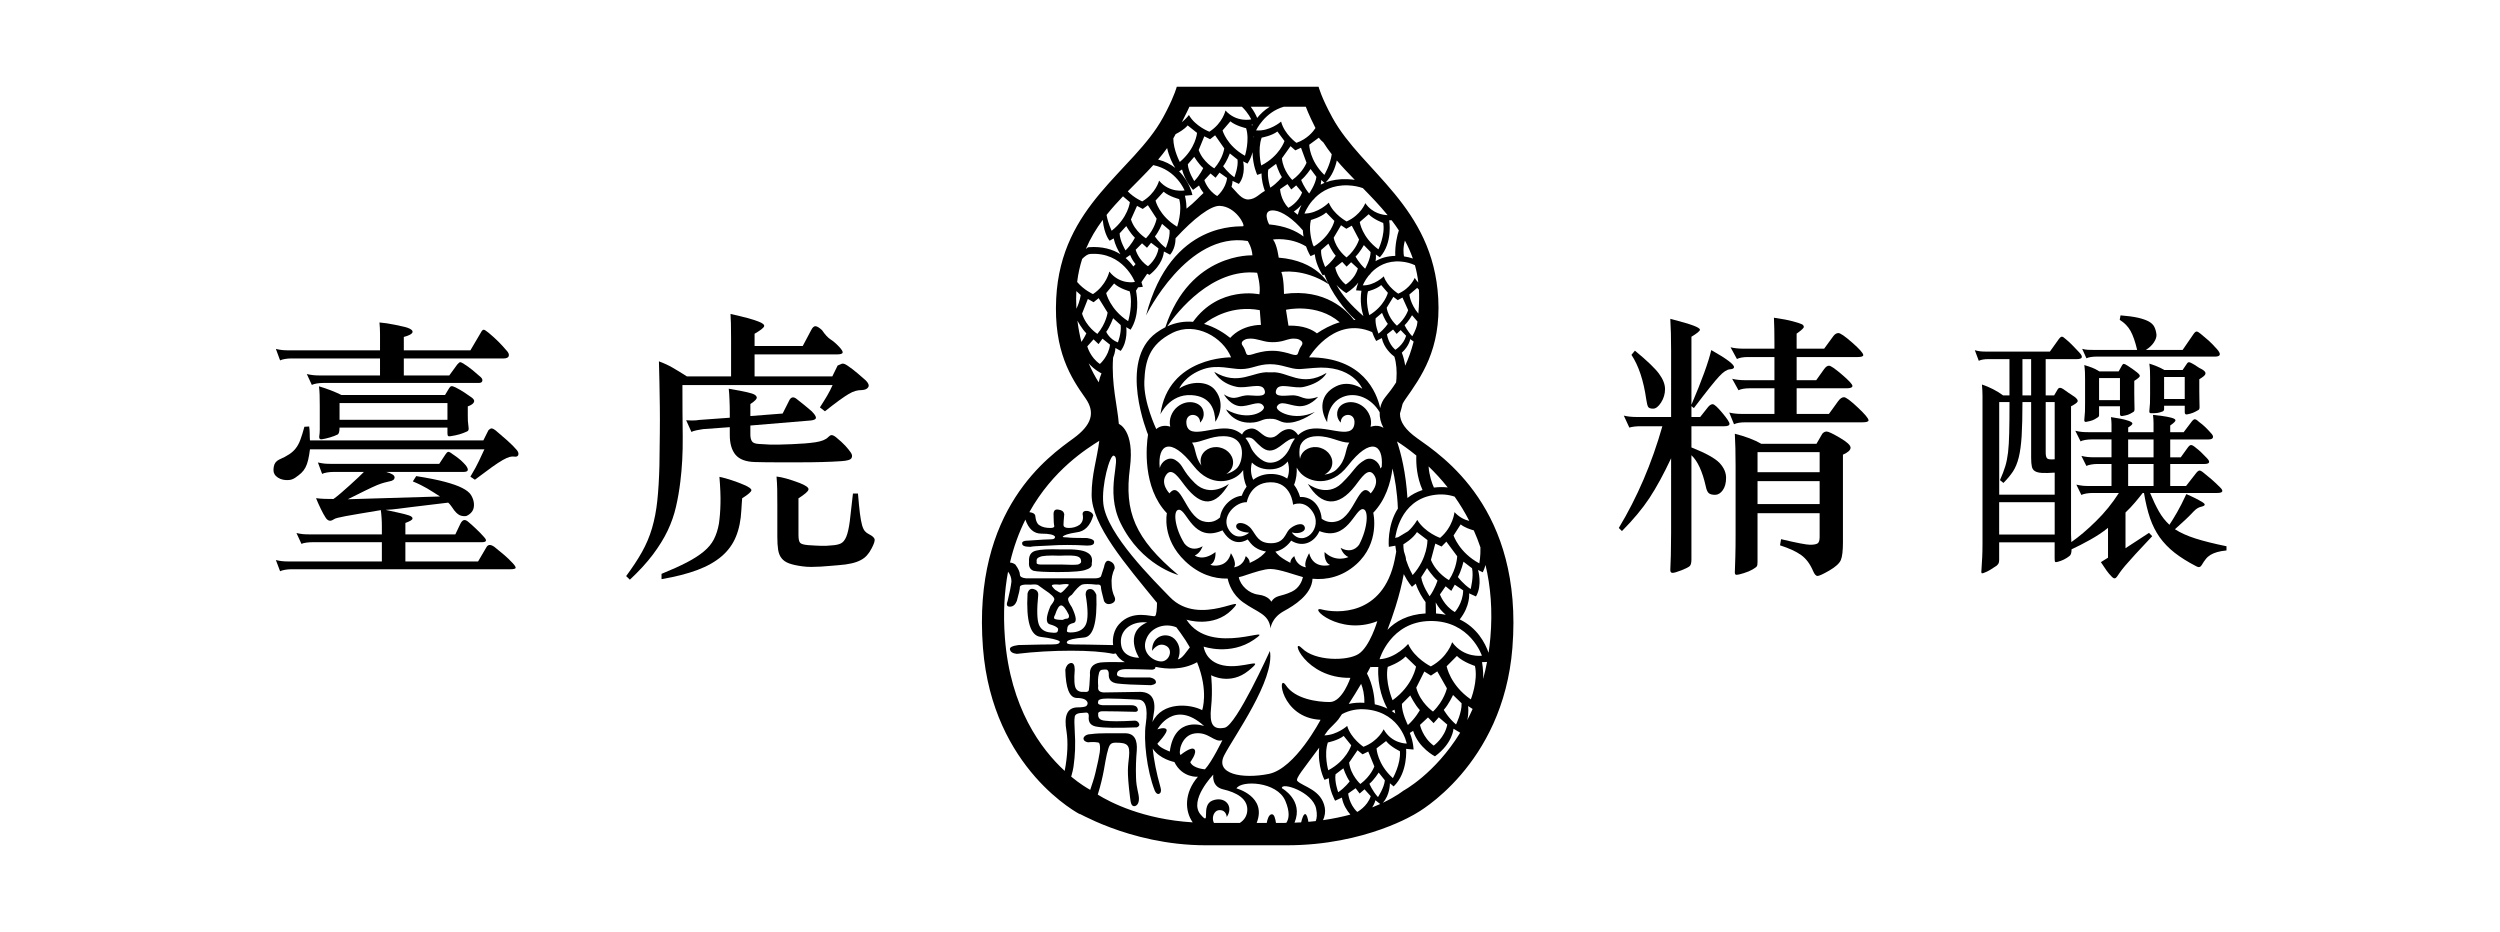 <?xml version="1.0" encoding="utf-8"?>
<!-- Generator: Adobe Illustrator 28.0.0, SVG Export Plug-In . SVG Version: 6.00 Build 0)  -->
<svg version="1.1" id="圖層_1" xmlns="http://www.w3.org/2000/svg" xmlns:xlink="http://www.w3.org/1999/xlink" x="0px" y="0px"
	 viewBox="0 0 3401.57 1268.1" style="enable-background:new 0 0 3401.57 1268.1;" xml:space="preserve">
<g>
	<path d="M685.95,755.03c-3.76-3.18-8.13-6.78-13.12-10.82c-5.33-3.83-9.02-3.56-11.21,0.76l-11.13,18.96h-98.92v-26.19h103.98
		c6.49,0,7.45-2.39,2.87-7.23c-2.87-3.29-6.22-6.74-10.11-10.41c-3.82-3.7-7.38-6.92-10.72-9.69c-2.19-2.02-4.17-2.97-5.94-2.84
		c-1.85,0.14-3.56,1.85-5.26,5.13l-6.83,14.38h-67.98v-15.54c6.29-2.26,9.5-4.21,9.7-5.85c0.27-1.68-1.3-3.12-4.65-4.35
		c-3.82-1.3-8.74-2.53-14.75-3.83c-5.95-1.23-11.76-2.53-17.29-3.76c6.01-0.28,11.76-0.75,17.29-1.54
		c5.53-0.75,11.54-1.51,17.96-2.29c6.49-0.75,13.73-1.64,21.8-2.63c8.06-0.99,17.42-2.16,28.21-3.39c1.43,1.23,2.94,3.01,4.51,5.27
		c1.57,2.29,2.8,4.04,3.76,5.34c3.41,4.32,6.7,6.78,10.11,7.4c3.35,0.62,5.74,0.54,7.17-0.21c3.14-1.51,5.61-3.66,7.38-6.44
		c1.78-2.8,2.46-6.43,1.98-10.99c-0.48-3.8-1.85-7.43-3.96-10.85c-2.19-3.42-6.15-6.57-11.89-9.45c-5.74-2.95-13.59-5.69-23.5-8.36
		c-9.98-2.67-23.03-5.27-39.08-7.8l-4.64,7.22c4.3,1.78,7.92,3.42,10.93,4.93c3,1.54,5.81,3.05,8.47,4.55
		c2.66,1.51,5.33,3.19,8.06,4.93c2.8,1.78,5.95,3.8,9.56,6.09l-125.5,3.77c10.04-5.07,18.24-9.11,24.46-12.12
		c6.22-3.05,11.27-5.38,15.23-7.05c3.96-1.64,7.25-2.74,9.77-3.39c2.46-0.65,4.79-1.2,6.97-1.71c4.78-0.76,7.24-2.57,7.24-5.52
		c0-2.88-3.89-5.34-11.55-7.39h105.42c6.42,0,7.51-2.87,3.21-8.69c-1.91-2.3-4.23-4.66-6.83-7.05c-2.67-2.4-6.63-5.34-11.89-8.9
		c-2.6-2.05-4.51-2.88-5.53-2.67c-1.09,0.28-2.39,1.51-3.83,3.8l-8.26,12.53H450.52c-3.62,0-6.63-0.14-9.16-0.37
		c-2.53-0.28-5.47-0.76-8.81-1.51l5.73,15.55c1.44-0.75,3.62-1.41,6.49-1.92c2.87-0.48,5.74-0.75,8.61-0.75h41.74
		c-1.44,1.51-3.89,3.94-7.38,7.22c-3.48,3.29-7.24,6.74-11.34,10.44c-4.1,3.66-8.13,7.26-12.23,10.82c-4.1,3.52-7.52,6.3-10.46,8.32
		c-3.82,0-7.86-0.03-12.02-0.17c-4.17-0.14-8.06-0.45-11.68-0.96c1.91,4.79,4.1,9.66,6.49,14.59c2.39,4.96,4.65,9.07,6.84,12.36
		c2.87,4.07,6.21,4.83,10.04,2.3c1.43-1.03,3.41-1.85,5.94-2.47c2.53-0.65,6.15-1.4,10.79-2.3c4.72-0.89,10.87-1.95,18.52-3.25
		c7.65-1.24,17.49-2.88,29.51-4.93c0.48,3.29,0.82,6.71,1.03,10.27c0.27,3.56,0.41,7.6,0.41,12.12v10.61h-98.17
		c-3.62,0-6.7-0.1-9.23-0.34c-2.46-0.27-5.46-0.75-8.81-1.51l6.83,14.79c1.44-0.75,3.62-1.33,6.49-1.71
		c2.87-0.41,5.74-0.58,8.61-0.58h94.28v26.19H393.34c-3.62,0-6.63-0.14-9.15-0.38c-2.53-0.24-5.47-0.75-8.82-1.54l5.74,15.2
		c1.43-0.75,3.62-1.4,6.49-1.92c2.87-0.48,5.74-0.76,8.61-0.76h297.8c4.78,0,7.31-0.61,7.58-1.88c0.21-1.27-1.23-3.56-4.37-6.85
		C693.4,761.77,689.64,758.18,685.95,755.03z"/>
	<path d="M689.91,599.05c-5.94-5.17-11.14-9.65-15.65-13.49c-1.98-1.5-3.55-2.39-4.85-2.63c-1.37-0.24-3.01,0.65-4.92,2.63
		l-6.83,13.69h-235.9c-0.27-3.28-0.34-6.37-0.34-9.31c0-2.91-0.27-6.09-0.75-9.65l-6.49,0.38c-1.91,7.08-3.69,12.9-5.4,17.42
		c-1.64,4.59-3.69,8.43-6.08,11.57c-2.39,3.18-5.4,5.96-9.02,8.35c-3.55,2.4-8.26,4.89-14,7.39c-4.1,2.05-6.49,5.27-7.17,9.69
		c-0.75,4.42-0.41,7.77,1.02,10.06c0.95,1.75,2.52,3.36,4.71,4.76c2.12,1.37,4.51,2.33,7.04,2.81c2.46,0.55,5.19,0.65,8.06,0.41
		c2.87-0.28,5.6-1.27,8.27-3.05c3.35-2.29,6.15-4.48,8.47-6.64c2.25-2.16,4.1-4.62,5.53-7.39c1.5-2.77,2.66-6.13,3.62-10.07
		c0.96-3.94,1.78-8.8,2.53-14.62H659.1c-1.43,2.8-2.66,5.48-3.76,8.01c-1.09,2.5-2.25,5.1-3.62,7.74c-1.3,2.66-2.87,5.71-4.65,9.14
		c-1.78,3.39-4.17,7.5-7.04,12.33l6.15,4.14c9.36-7.05,17.01-12.73,23.02-17.05c6.01-4.31,10.93-7.53,14.76-9.69
		c3.82-2.16,6.9-3.52,9.15-4.18c2.25-0.62,4.37-0.79,6.29-0.58c3.14,0.54,5.05-0.17,5.73-2.06c0.75-1.92,0.14-4.11-1.78-6.64
		C700.22,608.74,695.72,604.25,689.91,599.05z"/>
	<path d="M642.77,549.75c1.3-1.16,2.12-2.22,2.32-3.25c0.28-0.99,0.07-1.95-0.54-2.84c-0.62-0.89-1.36-1.71-2.32-2.47
		c-2.39-1.78-5.67-4.04-9.91-6.85c-4.16-2.74-8.34-5.17-12.37-7.19c-2.66-1.27-4.51-1.85-5.6-1.71c-1.09,0.14-2.12,0.96-3.08,2.46
		l-5.73,9.52H464.53c-4.1-2.05-8.81-4.11-14.35-6.3c-5.53-2.12-10.93-3.97-16.19-5.48c0.48,3.52,0.75,7.33,0.89,11.37
		c0.14,4.04,0.2,9.1,0.2,15.2v17.42v15c0,3.42-0.27,6.54-0.76,9.27c-0.2,2.81,0.82,4.07,3.28,3.84c3.55-0.54,7.45-1.4,11.68-2.67
		c4.17-1.27,7.45-2.53,9.91-3.8c1.84-0.75,2.8-3.9,2.8-9.48h146.81v7.6c0,1.99,0.27,3.29,0.89,3.76c0.54,0.55,1.57,0.65,3.01,0.41
		c5.05-0.75,9.22-1.64,12.64-2.67c3.35-0.99,6.69-2.26,10.04-3.8c1.92-0.75,2.67-2.5,2.19-5.31c-0.48-3.56-0.82-6.5-0.95-8.9
		c-0.07-2.4-0.14-5-0.14-7.8v-12.12C639.36,551.94,641.47,550.85,642.77,549.75z M608.81,571.19H462v-22.77h146.81V571.19z"/>
	<path d="M387.6,488.47c2.87-0.55,5.74-0.75,8.61-0.75h120.85v23.14h-81.64c-3.62,0-6.69-0.14-9.15-0.42
		c-2.53-0.24-5.47-0.75-8.81-1.5l6.83,14.79c1.44-0.75,3.55-1.37,6.42-1.92c2.94-0.48,5.81-0.75,8.68-0.75h211.85
		c2.87,0,4.51-0.82,4.99-2.64c0.48-1.74-0.21-3.52-2.12-5.3c-3.35-3.01-7.17-6.27-11.34-9.69c-4.24-3.39-7.99-6.13-11.34-8.15
		c-2.66-1.74-4.44-2.6-5.4-2.46c-0.95,0.14-2.25,1.2-3.96,3.25l-10.79,14.79h-61.83v-23.14h135.54c4.1,0,6.49-1.1,7.24-3.22
		c0.68-2.19-0.27-4.65-2.87-7.43c-3.62-4.28-7.38-8.39-11.34-12.36c-3.96-3.9-8.33-7.88-13.19-11.92c-3.35-2.81-5.6-4.17-6.76-4.17
		c-1.23,0-2.53,1.37-3.96,4.17l-14.07,23.9h-90.59v-18.22c7.45-2.02,11.34-4.17,11.82-6.43c0.54-2.29-1.78-4.32-6.77-6.09
		c-2.19-0.76-4.85-1.44-7.99-2.06c-3.07-0.62-6.35-1.37-9.84-2.12c-3.48-0.75-7.03-1.37-10.59-1.88c-3.62-0.51-6.9-0.86-9.77-1.13
		c0.27,2.53,0.48,5,0.54,7.39c0.14,2.39,0.21,5.07,0.21,7.94v9.87v12.73H393.34c-3.62,0-6.63-0.14-9.15-0.38
		c-2.53-0.24-5.47-0.75-8.82-1.54l5.74,15.58C382.55,489.6,384.73,488.96,387.6,488.47z"/>
	<path d="M1088.93,629.04c10.32,0,20.22-0.1,29.72-0.38c9.43-0.27,18.03-0.62,25.69-1.17c8.13-0.48,12.91-1.84,14.21-4.17
		c1.3-2.26,1.03-4.79-0.89-7.53c-1.91-2.81-4.37-5.82-7.38-9.14c-3-3.25-7.24-7.22-12.77-11.74c-2.67-2.06-4.65-2.98-6.15-2.88
		c-1.44,0.14-2.94,1.1-4.65,2.88c-3.14,3.29-8.88,5.55-17.22,6.85c-8.4,1.23-19.13,2.13-32.04,2.61c-8.4,0.27-14.69,0.48-18.85,0.61
		c-4.24,0.1-7.58,0.1-10.11,0c-2.53-0.14-4.78-0.28-6.83-0.41c-2.05-0.14-5.19-0.31-9.56-0.54c-4.78-0.28-7.79-1.55-9.15-3.84
		c-1.3-2.26-1.98-5.14-1.98-8.69v-12.53l82.05-6.84c4.78-0.48,7.18-1.75,7.18-3.77c0-2.02-2.05-5.07-6.15-9.11
		c-2.11-1.78-5.26-4.38-9.29-7.81c-4.1-3.39-7.85-6.37-11.2-8.9c-4.31-3.29-7.66-2.26-10.05,3.01l-8.61,17.11l-43.93,3.43v-16.36
		c6.28-4.04,9.15-7.12,8.68-9.28c-0.48-2.16-2.8-3.87-6.83-5.1c-4.37-1.3-8.89-2.33-13.73-3.25c-4.78-0.86-10.59-1.95-17.56-3.22
		c0.48,4.07,0.82,9.01,1.02,14.83c0.27,5.82,0.41,11.6,0.41,17.43v7.22l-41.4,3.01c-2.87,0.51-5.94,0.75-9.15,0.75
		c-3.21,0-6.15-0.1-8.81-0.34l7.17,15.95c1.23-0.79,3.62-1.57,7.24-2.33c3.55-0.75,6.42-1.23,8.61-1.51l36.35-2.67v10.65
		c0,11.64,2.59,20.61,7.86,26.94c5.33,6.3,14.21,9.59,26.64,9.86c9.83,0.27,19.95,0.38,30.4,0.38H1088.93z"/>
	<path d="M919.71,689.74c2.53-10.89,4.51-22.26,5.94-34.14c2.39-19,3.48-39.47,3.28-61.49c-0.27-22.01-0.41-45.4-0.41-70.18h204.34
		c-1.23,2.78-2.46,5.31-3.62,7.57c-1.23,2.33-2.46,4.59-3.76,6.85c-1.37,2.26-2.8,4.72-4.37,7.19c-1.51,2.53-3.42,5.48-5.53,8.76
		l6.83,5.31c7.65-6.06,14-10.92,19.06-14.62c5.06-3.66,9.36-6.57,12.91-8.7c3.62-2.15,6.83-3.63,9.57-4.38
		c2.73-0.75,5.67-1.17,8.82-1.17c4.3-0.24,7.17-1.57,8.61-3.97c1.43-2.4,0.27-5.48-3.55-9.31c-2.19-1.98-5.74-5.1-10.66-9.24
		c-4.92-4.21-9.63-7.81-14.21-10.86c-3.35-2.26-5.88-3.08-7.52-2.43c-1.71,0.61-3.62,1.44-5.74,2.43l-7.25,14.82h-105.75v-29.99
		h112.25c4.57,0,7.1-0.75,7.58-2.26c0.48-1.54-1.23-4.32-5.06-8.36c-4.1-4.31-7.92-7.6-11.54-9.86c-3.55-2.29-7.38-6.47-11.48-12.53
		c-3.62-3.29-6.49-5.07-8.61-5.34c-2.19-0.24-4.24,1.51-6.15,5.34l-11.48,21.63h-65.51v-16.7c7.92-4.59,12.23-7.91,12.98-10.07
		c0.75-2.12-1.91-4.38-7.93-6.64c-3.82-1.5-8.81-3.08-14.89-4.72c-6.14-1.64-13.73-3.49-22.89-5.52c0.28,4.04,0.41,8.39,0.55,13.08
		c0.14,4.69,0.21,11.47,0.21,20.3v51.63h-60.05c-7.18-4.58-13.59-8.49-19.27-11.78c-5.6-3.28-11.89-6.19-18.85-8.73
		c0.2,7.6,0.48,16.95,0.68,28.07c0.27,11.13,0.41,22.39,0.55,33.79c0.14,11.37,0.14,23.21,0,35.47
		c-0.14,12.26-0.27,27.11-0.55,44.57c-0.48,18.21-1.43,34.1-2.87,47.62c-1.43,13.52-3.83,25.99-7.17,37.39
		c-3.35,11.4-7.93,22.19-13.66,32.42c-5.74,10.27-12.98,21.19-21.59,32.83l5.06,4.93c12.7-11.88,23.16-23.31,31.43-34.34
		c8.26-11.02,14.96-21.81,20.02-32.46C913.42,711.38,917.25,700.63,919.71,689.74z"/>
	<path d="M1182.46,726.92c-2.12-0.99-4.03-2.39-5.6-4.17c-1.57-1.75-2.87-4.52-3.96-8.36c-1.03-3.76-1.99-9.03-2.87-15.74
		c-0.82-6.68-1.71-15.71-2.66-27.11h-6.83c-1.71,15.95-3.14,28.55-4.3,37.76c-1.23,9.25-2.8,16.19-4.72,20.88
		c-1.91,4.66-4.44,7.77-7.51,9.28c-3.14,1.5-7.59,2.39-13.33,2.67c-4.3,0.48-8.67,0.69-13.11,0.55c-4.44-0.14-10.52-0.42-18.17-0.96
		c-5.54-0.48-9.09-1.51-10.59-3.01c-1.57-1.51-2.39-5.21-2.39-11.03V678c8.88-5.58,13.46-9.62,13.66-12.15
		c0.28-2.53-3.82-5.41-12.23-8.73c-13.39-5.03-23.84-7.98-31.29-8.73c0.48,5.58,0.82,11.5,0.95,17.84
		c0.07,6.33,0.14,13.66,0.14,22.01V730c0,7.33,0.34,13.32,1.09,18.01c0.75,4.65,2.25,8.52,4.71,11.57
		c2.39,3.01,5.74,5.34,10.18,6.98c4.51,1.65,10.52,3.01,18.17,4.01c3.62,0.51,7.58,0.79,11.89,0.79c4.3,0,8.67-0.14,12.98-0.41
		c4.31-0.28,8.47-0.55,12.57-0.96c4.1-0.34,7.79-0.69,11.14-0.93c7.18-0.52,13.25-1.34,18.17-2.5c4.92-1.09,9.02-2.6,12.37-4.34
		c3.42-1.75,6.29-3.97,8.68-6.61c2.39-2.67,4.58-5.89,6.49-9.72c3.08-5.82,4.37-9.86,3.96-12.12
		C1189.49,731.51,1187.03,729.22,1182.46,726.92z"/>
	<path d="M1011.59,659.41c-4.03-1.78-9.29-3.76-15.64-5.89c-6.36-2.12-12.02-3.73-17.08-4.73c1.23,14.65,1.71,26.91,1.43,36.77
		c-0.2,9.86-0.95,18.86-2.11,26.98c-1.43,8.08-3.76,15.13-6.83,21.22c-3.14,6.09-7.72,11.64-13.87,16.7
		c-6.08,5.07-13.8,10-23.02,14.79c-9.22,4.79-20.7,10-34.37,15.54v7.22c19.2-3.28,35.53-7.46,48.92-12.53
		c13.46-5.04,24.46-11.34,33.13-18.79c8.61-7.47,15.03-16.3,19.2-26.54c4.24-10.24,6.69-22.36,7.38-36.25
		c0.27-3.29,0.41-6.13,0.54-8.52c0.14-2.43,0.27-4.9,0.55-7.4c8.4-5.31,12.57-9,12.57-10.99
		C1022.39,664.95,1018.84,662.42,1011.59,659.41z"/>
	<path d="M2330.41,549.96c-2.05,0-4.17,1.23-6.29,3.76l-10.8,13.66h-11.89V552.6l3.28,2.67c17.49-23.05,29.04-37.52,34.7-43.45
		c5.6-5.96,10.32-9.04,14.21-9.31c3.82-0.27,5.74-1.23,5.74-3.01c0-3.83-10.32-11.5-30.95-23.18
		c-3.83,16.46-12.84,41.25-26.99,74.39v-92.57c7.66-4.59,11.55-7.74,11.55-9.52c0-1.51-3-3.43-9.02-5.68
		c-6.01-2.26-16.4-5.31-31.29-9.11c0.75,12.12,1.09,26.57,1.09,43.27v90.28h-46.39c-6.97,0-12.98-0.62-17.96-1.88l7.51,16.29
		c4.1-1.23,9.22-1.84,15.44-1.84h29.51c-14.35,50.56-34.16,96.71-59.3,138.45l4.3,4.18c15.58-15.68,28.08-30.75,37.57-45.16
		c9.43-14.41,19.2-32.35,29.31-53.85v101.68c0,11.13-0.14,21.09-0.34,29.99l-0.75,20.47c0,2.53,1.02,3.76,3.07,3.76
		c2.05,0,6.08-1.16,12.23-3.56c6.08-2.43,9.91-4.38,11.34-5.89c1.43-1.54,2.11-4.59,2.11-9.1V619.39
		c8.41,7.8,14.9,21.87,19.47,42.11c0.95,4.79,2.32,7.94,4.1,9.48c1.84,1.51,4.65,2.3,8.61,2.3c3.96,0,7.45-2.12,10.46-6.3
		c3-4.18,4.51-9.79,4.51-16.85c0-7.12-2.94-13.8-8.81-20.13c-5.88-6.3-18.65-13.42-38.33-21.23v-28.82h44.62
		c4.78,0,7.18-1.1,7.18-3.29c0-2.12-3.28-7.12-9.84-14.96C2336.76,553.86,2332.46,549.96,2330.41,549.96z"/>
	<path d="M2503.39,595.67c-9.7-5.72-15.72-8.52-17.97-8.52c-2.26,0-4.24,1.02-5.94,3.01l-7.93,13.69h-75.15
		c-9.09-5.34-21.11-9.89-35.94-13.69c0.69,12.16,1.03,26.57,1.03,43.28v94.08c0,11.16-0.07,21.16-0.34,29.99l-0.69,21.23
		c0,2.29,0.75,3.42,2.32,3.42c1.57,0,4.79-0.75,9.7-2.26c4.92-1.51,8.95-3.21,12.23-5.13c3.21-1.92,5.13-3.36,5.74-4.35
		c0.61-1.03,0.89-3.04,0.89-6.09V698.3h84.51v32.26c0,4.55-0.89,7.46-2.67,8.73c-1.78,1.23-5.19,1.92-10.25,1.92
		c-5.05,0-18.24-2.54-39.55-7.6l-1.44,8.35c12.44,4.04,22.07,8.46,28.77,13.28c6.69,4.79,12.09,11.98,16.19,21.6
		c1.91,4.56,3.96,6.81,6.08,6.81c2.19,0,7.52-2.46,16.06-7.36c8.47-4.97,13.66-9.69,15.65-14.24c1.91-4.56,2.87-12.64,2.87-24.27
		V618.64c6.9-3.08,10.38-6.23,10.38-9.52C2517.94,605.83,2513.09,601.35,2503.39,595.67z M2475.86,685.81h-84.51v-31.16h84.51
		V685.81z M2475.86,642.53h-84.51v-27.32h84.51V642.53z"/>
	<path d="M2527.64,554.31c-9.77-9.21-16.06-13.87-18.65-13.87c-2.66,0-5.26,1.78-7.92,5.34l-12.57,17.42h-43.93v-34.89h68.04
		c5.26,0,7.86-1.09,7.86-3.22c0-2.15-4.72-7.29-14.21-15.4c-9.43-8.08-15.3-12.12-17.63-12.12c-2.25,0-4.44,1.51-6.63,4.55
		l-10.8,15.17h-26.64v-31.5h83.07c5.06,0,7.58-0.89,7.58-2.64c0-2.53-4.99-8.18-14.9-16.87c-9.97-8.77-16.26-13.11-18.92-13.11
		c-2.6,0-5.06,1.54-7.18,4.55l-12.23,16.71h-37.44v-20.48c6.49-4.59,9.77-7.6,9.77-9.11c0-1.54-0.89-2.74-2.53-3.63
		c-1.71-0.89-5.74-2.19-12.23-3.97c-6.49-1.78-15.09-3.42-25.89-4.93c0.48,9.86,0.68,21.12,0.68,33.76v8.36h-41.68
		c-6.96,0-12.98-0.62-18.03-1.92l8.68,15.95c3.55-1.78,8.61-2.67,15.09-2.67h35.94v31.5h-39.55c-6.97,0-12.92-0.62-17.97-1.92
		l8.61,15.58c3.62-1.74,8.68-2.63,15.1-2.63h33.82v34.89h-43.52c-6.97,0-12.91-0.62-17.97-1.88l6.49,15.92
		c3.55-1.75,8.61-2.63,15.09-2.63h159.32c5.74,0,8.61-0.89,8.61-2.67C2542.4,569.41,2537.48,563.52,2527.64,554.31z"/>
	<path d="M2224.51,477.11l-4.71,5.69c9.84,14.92,16.54,35.12,20.15,60.7c0.76,5.07,1.57,8.39,2.53,10.06
		c0.96,1.65,3.21,2.47,6.83,2.47c3.56,0,7.18-2.77,10.79-8.35c3.55-5.58,5.4-11.64,5.4-18.22c0-6.57-2.73-13.59-8.26-21.05
		C2251.71,500.94,2240.77,490.49,2224.51,477.11z"/>
	<path d="M3000.83,508.56c0.41-1.88-1.09-3.83-4.44-5.89c-2.66-1.23-4.99-2.57-6.9-3.97c-1.91-1.37-4.03-2.74-6.42-3.97
		c-2.19-1.27-3.76-1.92-4.72-1.92c-0.96,0-1.78,0.55-2.46,1.51l-6.15,9.1h-24.8c-4.1-2.26-7.58-3.97-10.45-5.07
		c-2.87-1.16-6.22-2.39-10.04-3.62c0.47,3.56,0.75,6.84,0.88,9.86c0.14,3.02,0.14,6.43,0.14,10.24v22.01c0,4.79,0,8.69-0.14,11.57
		c-0.13,2.91-0.41,6.51-0.88,10.82c-0.28,2.03,0.54,3.02,2.46,3.02c3.41,0,6.08-0.1,8.13-0.34c2.05-0.28,4.37-0.89,7.04-1.92
		c1.64-0.51,2.46-1.64,2.46-3.42v-4.52h28.08v8.7c0,2.53,1.1,3.56,3.28,3.05c2.87-0.51,5.39-1.2,7.72-2.09
		c2.25-0.89,4.84-2.23,7.72-3.97c0.95-0.52,1.43-1.78,1.43-3.8c0-4.07-0.07-7.63-0.21-10.82c-0.07-3.18-0.14-6.88-0.14-11.2v-15.95
		C2997.68,512.94,3000.49,510.48,3000.83,508.56z M2972.61,542.9h-28.08v-29.96h28.08V542.9z"/>
	<path d="M2911.47,511.78c0.27-1.23-1.09-3.01-3.96-5.28c-2.59-2.05-4.85-3.69-6.63-4.93c-1.84-1.3-3.89-2.67-6.29-4.17
		c-2.39-1.55-4.03-2.3-4.85-2.3c-0.89,0-1.64,0.65-2.39,1.89l-4.64,8.35h-26.24c-4.1-2.53-7.58-4.31-10.45-5.3
		c-2.87-0.99-6.22-2.16-10.04-3.39c0.41,3.49,0.75,6.78,0.89,9.86c0.07,3.02,0.14,6.44,0.14,10.21v31.15
		c0,5.04-0.07,9.11-0.14,12.12c-0.14,3.04-0.48,6.71-0.89,11.02c-0.27,2.26,0.54,3.28,2.52,3.01c3.83-0.75,6.63-1.44,8.41-2.09
		c1.77-0.61,4.03-1.81,6.62-3.6c1.71-0.75,2.53-1.92,2.53-3.42v-12.12h28.42v10.24c0,2.26,0.95,3.29,2.87,3.05
		c3.35-0.55,6.01-1.1,7.93-1.72c1.92-0.65,4.44-1.99,7.59-3.97c0.95-0.55,1.43-1.78,1.43-3.83c0-4.04-0.07-7.63-0.21-10.82
		c-0.14-3.15-0.14-6.88-0.14-11.16v-16.37C2908.73,515.2,2911.19,513.08,2911.47,511.78z M2884.48,544.44h-28.42v-29.99h28.42
		V544.44z"/>
	<path d="M2844.79,485.79c2.46-0.38,4.92-0.58,7.37-0.58h161.44c7.92,0,8.88-3.39,2.87-10.2c-4.51-5.07-8.34-8.93-11.27-11.57
		c-3.01-2.67-6.69-5.75-11-9.31c-2.39-2.02-4.23-3.04-5.39-3.04c-1.23,0-2.53,1.03-3.96,3.04l-15.1,21.98h-50.01
		c4.78-3.01,8.47-6.51,10.99-10.41c2.53-3.9,3.63-7.4,3.42-10.44c-0.48-4.04-1.43-7.5-2.87-10.44c-1.43-2.88-3.96-5.34-7.58-7.39
		c-3.62-1.98-8.54-3.7-14.76-5.14c-6.21-1.37-14.14-2.47-23.7-3.21l-1.09,6.09c6.49,4.04,11.41,9.1,14.76,15.17
		c3.35,6.06,6.35,14.68,8.95,25.78h-58.62c-3.35,0-6.15-0.03-8.4-0.17c-2.32-0.1-4.85-0.55-7.79-1.34l5.81,12.91
		C2840.28,486.75,2842.26,486.18,2844.79,485.79z"/>
	<path d="M2987.03,732.63c-11.07-3.52-20.29-7.7-27.74-12.53c6.01-5.31,10.86-9.75,14.55-13.28c3.76-3.52,7.51-7.33,11.34-11.4
		c3.14-3.25,6.49-5.27,10.11-6.02c5.47-1.3,5.95-3.29,1.43-6.09c-3.35-2.02-6.55-3.8-9.56-5.31c-3-1.54-7.1-3.42-12.37-5.72
		c-4.85,10.41-9.02,18.69-12.64,24.85c-3.55,6.23-7.04,11.84-10.38,16.91c-5.53-5.07-10.25-11.09-14.21-18.04
		c-3.96-6.95-7.99-15.34-12.09-25.23h91c8.2,0,9.5-2.63,3.96-7.94c-4.1-4.04-7.79-7.53-11.14-10.47c-3.35-2.87-6.97-5.85-10.79-8.9
		c-2.66-2.26-4.65-3.36-5.94-3.22c-1.3,0.14-2.94,1.47-4.85,3.97l-13.32,17.08h-21.52v-29.96h45.98c7.72,0,9.02-2.67,3.96-7.98
		c-3.08-3.28-5.81-5.99-8.06-8.14c-2.25-2.16-4.78-4.21-7.38-6.26c-2.67-2.26-4.65-3.42-6.15-3.42c-1.43,0-3.08,1.37-4.99,4.17
		l-9.02,12.53h-14.35v-24.31h52.13c3.35,0,5.33-0.82,5.94-2.47c0.62-1.64-0.2-3.6-2.39-5.89c-3.08-3.49-5.88-6.44-8.27-8.7
		c-2.39-2.29-5.12-4.58-8.27-6.84c-2.6-2.53-4.58-3.73-5.94-3.6c-1.3,0.14-2.87,1.57-4.85,4.35l-10.04,13.28h-18.31v-9.11
		c4.78-3.29,7.17-5.61,7.17-7.02c0-1.37-1.91-2.57-5.74-3.6c-4.1-1.03-8.06-1.78-11.89-2.26c-3.82-0.55-8.2-1.03-12.98-1.54
		c0.48,4.07,0.75,7.74,0.75,10.99v12.53h-34.5v-6.44c3.83-2.29,5.74-4.04,5.74-5.34c0-1.23-1.84-2.5-5.4-3.77
		c-3.82-1.27-7.58-2.22-11.21-2.87c-3.55-0.62-7.72-1.3-12.57-2.06c0.47,3.56,0.75,6.78,0.75,9.65v10.82h-31.7
		c-3.56,0-6.56-0.14-8.95-0.38c-2.39-0.24-5.25-0.75-8.61-1.54l7.18,14.45c1.16-0.75,3.21-1.37,6.08-1.92
		c2.87-0.47,5.8-0.75,8.67-0.75h27.33v24.31h-23.37c-3.62,0-6.69-0.14-9.22-0.41c-2.53-0.21-5.33-0.76-8.4-1.51l6.83,13.7
		c1.43-0.79,3.55-1.41,6.42-1.92c2.87-0.52,5.67-0.75,8.26-0.75h19.47v29.96h-30.2c-3.62,0-6.63-0.11-9.02-0.38
		c-2.39-0.24-5.26-0.76-8.61-1.51l6.83,14.04c1.43-0.75,3.55-1.37,6.49-1.92c2.8-0.48,5.74-0.75,8.61-0.75h35.94
		c-8.88,13.9-19.27,26.77-31.29,38.51c-11.95,11.78-23.16,21.19-33.4,28.28c-0.27-3.52-0.41-7.02-0.41-10.44v-11.57V552.79
		c5.53-2.8,8.54-5,9.02-6.64c0.48-1.64-0.96-3.76-4.3-6.3c-2.67-1.75-5.26-3.42-7.72-5.1c-2.53-1.64-5.12-3.46-7.79-5.51
		c-3.55-2.26-6.08-1.98-7.51,0.76l-4.72,8.01h-11.48v-49.37h42.08c8.13,0,9.36-3.01,3.62-9.11c-2.66-2.74-5.47-5.75-8.47-8.9
		c-3.01-3.15-6.08-6.02-9.16-8.56c-2.94-2.74-4.92-4.11-6.14-3.97c-1.23,0.14-2.67,1.34-4.31,3.63l-11.89,16.67h-86.29
		c-3.35,0-6.22-0.1-8.47-0.38c-2.26-0.27-4.72-0.75-7.38-1.51l5.4,14.41c3.14-1.54,7.58-2.29,13.32-2.29h28.42V538h-8.68
		c-4.03-3.08-8.54-5.82-13.46-8.36c-4.92-2.53-10.04-4.69-15.3-6.47c0.48,5.82,0.75,10.99,0.75,15.58v16.3v184.02
		c0,7.84-0.14,14.24-0.41,19.17c-0.21,4.93-0.55,10.68-1.03,17.25c-0.27,2.29-0.21,3.66,0.13,4.18c0.41,0.52,1.3,0.52,2.74,0
		c3.35-1.27,6.29-2.63,8.81-4.18c2.53-1.51,5.47-3.39,8.82-5.68c1.16-0.99,2.05-2.02,2.66-3.04c0.61-1,0.95-2.64,0.95-4.93v-23.9
		h75.49v22.01c0,2.5,0.21,4.07,0.68,4.55c0.54,0.48,1.57,0.48,3.28,0c6.01-1.51,11.34-4.18,16.19-7.97
		c1.91-1.27,2.87-4.28,2.87-9.11c7.66-3.53,16.06-7.84,25.14-12.91c9.15-5.06,17.28-10.47,24.46-16.3v40.61
		c-1.91,1.23-3.49,2.26-4.85,3.01c-1.3,0.75-2.94,1.78-4.85,3.05c2.87,4.28,5.47,8.07,7.72,11.4c2.33,3.29,4.85,6.3,7.79,9.11
		c2.39,2.26,4.51,1.99,6.42-0.79c1.23-1.75,2.6-3.8,4.17-6.06c1.57-2.26,3.96-5.3,7.18-9.11c3.21-3.8,7.72-8.83,13.52-15.2
		c5.74-6.29,13.39-14.51,23.03-24.65l-4.37-4.55l-31.97,20.88v-48.58c4.78-4.56,9.09-9.11,12.91-13.66
		c3.9-4.55,7.31-8.87,10.46-12.9h1.78c2.18,13.14,4.92,24.61,8.27,34.37c3.35,9.72,7.78,18.35,13.11,25.95
		c5.47,7.6,12.16,14.58,20.16,20.88c8.06,6.3,17.97,12.53,29.71,18.59c3.08,1.78,5.47,1.27,7.18-1.51c1.91-3.29,3.76-6.06,5.61-8.35
		c1.77-2.29,3.96-4.17,6.42-5.69c2.53-1.54,5.53-2.77,9.02-3.8c3.48-1.03,7.72-1.78,12.77-2.26v-5.71
		C3012.17,739.72,2998.03,736.16,2987.03,732.63z M2751.8,488.64h11.82V538h-11.82V488.64z M2795.67,727.32h-75.56V683.3h75.56
		V727.32z M2795.67,673.06h-75.49V547.08h14.01c0,17.46-0.14,31.46-0.41,41.94c-0.21,10.47-0.75,19.34-1.57,26.57
		c-0.89,7.19-2.12,13.52-3.82,18.96c-1.64,5.41-4.03,11.71-7.18,18.76l4.71,3.8c5.26-5.3,9.56-10.47,12.91-15.5
		c3.35-5.11,6.01-11.51,7.93-19.21c1.91-7.7,3.21-17.42,3.96-29.2c0.68-11.78,1.09-27.11,1.09-46.12h11.82v75.9
		c0,5.06,0.34,8.97,0.95,11.77c0.55,2.77,1.91,4.86,4.1,6.23c2.19,1.4,5.33,2.23,9.57,2.47c4.17,0.27,9.97,0.14,17.42-0.38V673.06z
		 M2795.67,624.89c-5.53,0.48-8.95,0.14-10.25-1.16c-1.3-1.26-1.98-3.9-1.98-7.94v-68.71h12.23V624.89z M2895.62,597.92h34.57v24.31
		h-34.57V597.92z M2895.62,661.29v-29.96h34.57v29.96H2895.62z"/>
	<g>
		<g>
			<g>
				<path d="M1720.27,529.91c4.05,9.69-6.53,9.06-19.91,8.07c-15.39-1.14-18.39,9.19-35.12-1.46c0,0,9.61,17.62,25.61,16.08
					c12.92-1.24,23.75-8.39,28.67,0.4c3.4,6.09-20.71,21.68-51.41,3.99c0,0,9.14,18.84,33.65,18.11
					c14.12-0.42,14.95-5.78,26.81-5.24c11.75-0.48,12.67,6.48,26.69,5.24c17.16-1.52,33.82-14.7,33.82-14.7
					c-28.2,13.81-54.98-1.31-51.58-7.4c4.92-8.79,15.75-1.64,28.67-0.4c16,1.53,27.28-12.67,27.28-12.67
					c-21.08,7.24-21.41-3.09-36.79-1.95c-13.38,0.99-23.96,1.63-19.91-8.07c4.15-9.93,23.98-0.31,37.66-3.56
					c25.59-6.08,30.51-18.98,30.51-18.98c-34.13,20.63-53.03-2.39-74.35-0.78h-4.11c-21.32-1.62-41.32,19.34-74.32-0.66
					c0,0,7.59,15.76,30.48,20.41C1696.39,529.15,1716.12,519.98,1720.27,529.91"/>
				<path d="M1479.23,751.82c-5.55-3.43-17.34-4.85-35.38-4.28c-16.65-0.57-28.1,0-34.34,1.71c-6.94,1.71-10.06,6.85-9.37,15.41
					c-0.69,6.28,1.39,10.27,6.24,11.99c4.86,1.14,15.96,1.71,33.3,1.71c20.81,0,33.65-1.14,38.5-3.43c5.55-1.71,7.98-4.57,7.29-8.56
					C1486.86,759.53,1484.78,754.68,1479.23,751.82 M1466.74,768.09c-3.47,0.57-11.1,0.57-22.89,0h-28.1c-4.16,0-5.9-1.14-5.2-3.43
					c-0.69-3.43,0.69-5.71,4.16-6.85c3.47-1.71,12.49-2.29,27.06-1.71c12.49-0.57,20.46-0.28,23.93,0.86
					c3.47,1.14,5.2,3.14,5.2,5.99C1471.6,765.24,1470.21,766.95,1466.74,768.09"/>
				<path d="M1928.19,596.23c-15.69-11.2-23.59-22.03-23.33-33.66c1.24-4.06,2.44-8.43,3.53-13.03c1.03-2.04,2.28-4.12,3.76-6.24
					c21.25-30.25,48.67-67.56,44.77-137.34c-7.01-125.42-103.85-172.7-143.9-245.7c-15.4-28.07-18.9-42.26-18.9-42.26h-192.96
					c0,0-2.71,10.96-13.81,32.66c-1.21,2.04-2.28,4.09-3.21,6.12c-0.61,1.15-1.22,2.28-1.88,3.48
					c-40.05,73-138.67,118.23-145.15,245.7c-3.66,71.99,20.26,108.19,39.76,135.78c14.31,20.24,7.71,37.06-16.03,54.49
					c-32.47,23.83-138.18,95.77-123.38,285.38c12.93,165.7,132.37,226.55,132.37,226.55c-11.44-8.31,64.42,41.94,170.84,41.94
					h110.36c107.35,0,176.01-43.54,176.01-43.54s117.97-64.32,130.78-224.95C2072.95,692.02,1961.68,620.14,1928.19,596.23
					 M2012.82,766.53c-27.2-14.43-35.08-37.9-35.08-37.9l9.69-15.11c5.3,4.21,12.85,6.78,17.86,8.14
					c3.27,7.35,6.31,15.05,9.04,23.12C2014.67,756.69,2012.82,766.53,2012.82,766.53 M2016.42,900.93l6.89-0.27
					c-1.52,8.04-3.3,15.76-5.31,23.18C2018.56,910.78,2016.42,900.93,2016.42,900.93 M1780.26,1118.21
					c-0.84-4.91-2.28-10.54-4.45-10.54c-2.3,0-4.23,6.23-5.42,11.26c-2.96,0.18-5.98,0.32-9.04,0.43
					c12.81-30.54-17.21-46.95-17.21-46.95c-0.77-8.8,41.69,4.98,46.58,27.67c1.7,7.89,1.06,13.35-0.49,17.12
					C1786.98,1117.59,1783.65,1117.92,1780.26,1118.21 M1746.79,1119.67h-10.66c-0.9-5.3-2.13-12.39-6.08-11.73
					c-3.77,0.63-5.61,6.92-6.49,11.73h-13.69c14.23-35.96-27.51-46.95-27.51-46.95c6.43-11.31,55.15-9.64,66.46,16.87
					c6.53,15.29,5.11,24.73,1.29,30.05C1748.99,1119.64,1747.91,1119.67,1746.79,1119.67 M1651.71,1119.67
					c-3.43-6.32-0.62-17.39,7.89-17.39c9.19,0,9.53,9.35,9.53,9.35c10.01-14.49-2.33-28.89-19.3-22.45
					c-16.97,6.44-1.29,36.56-16.28,19.08c-16.54-19.29,17.3-54.31,17.3-54.31s-2.87,16.29,13.37,20.05
					c17.74,4.11,34.58,12.72,32.78,29.95c-0.74,7.11-4.69,12.26-10.01,15.72H1651.71z M1625.15,1019.61
					c-4.11-4.63-18.79,7.6-18.79,7.6c-3.25-2.06,0.27-26.74,19.3-29.31c19.02-2.57,26.26,12.87,37.54,9.26
					c0,0-14.17,29.44-23.73,39.59c0,0-16.37-1.03-19.97-9.77C1619.5,1036.98,1629.27,1024.24,1625.15,1019.61 M1551.79,941.38
					c-23.45,0.5-39.18,0.75-47.17,0.75c-8,0.5-11.46-2.26-10.39-8.3c-0.53-7.04-0.27-12.58,0.8-16.6c0.53-4.03,2.4-6.04,5.6-6.04
					c3.73-0.5,5.86-0.25,6.4,0.75c1.06,1.01,1.6,2.77,1.6,5.28c-0.53,7.54,3.47,11.82,11.99,12.82c8,1.01,23.19,1.76,45.57,2.26
					c5.33-1.01,7.46-2.77,6.4-5.28c-0.53-2.51-3.2-4.27-8-5.28h-34.38c-7.46-0.5-10.93-2.01-10.39-4.53c0-4.53,4.26-6.79,12.79-6.79
					c8.53,0,20.26,0.25,35.18,0.76c3.39-0.46,4.78-1.75,4.21-3.87c14.43,3.14,36.65,4.89,56.77-6.27
					c16.02,39.75,6.93,65.21,6.93,65.21c-16.22-8.55-54.11-12.11-67.65,16.22c0.34-3.09,0.79-5.98,1.33-8.68
					C1573.64,952.7,1567.78,941.89,1551.79,941.38 M1843.95,660.91c8.07-10.48,17.35-25.36,25.05-15.44
					c9.43,12.15-4.02,25.84-4.02,25.84c-15.48-19.49-21.39,30.24-45.12,37.77c-10.04,3.19-17.32-0.11-21.58-3.31
					c-0.32-5.13-1.74-10.36-4.5-15.31c-9.13-16.36-24.94-14.19-24.94-14.19s-1.81-8.41-8.11-16.52c3.28-8.24,3.95-16.58,3.61-23.51
					c1.53,2.77,3.38,5.45,5.63,7.8c11.19,11.66,40.31,20.11,63.87-10.19c31.23-40.15,48.74-29.74,46.2,1.25
					c-1,1.57-1.69,2.42-1.69,2.42c-1.7-9.16-12.03-17.02-21.33-11.66c-13.21,7.61-12.9,13.53-31.28,31.56
					c-21.04,20.64-46.36,0.84-46.36,0.84C1797.7,688.7,1820.87,690.9,1843.95,660.91 M1625.82,657.42
					c-18.37-18.03-14.9-24.35-26.67-31.56c-8.93-5.47-19.08,2.11-21.16,10.98c-3.34-32.33,14.23-43.88,46.04-2.99
					c23.57,30.3,52.68,21.86,63.87,10.19c1.33-1.38,2.51-2.88,3.58-4.44c0.01,6.88,1.13,14.79,4.68,22.49l0.01-0.01
					c-4.74,6.54-6.6,12.44-6.6,12.44c-13.82,1.38-27.6,14.29-29.58,29.48c-3.68,3.47-11.73,8.86-23.67,5.07
					c-23.73-7.53-29.64-57.26-45.12-37.77c0,0-13.44-13.69-4.02-25.84c7.7-9.92,16.98,4.95,25.05,15.44
					c23.07,29.99,41.64,27.79,59.94-2.64C1672.18,658.27,1646.85,678.07,1625.82,657.42 M1534.99,436.97
					c-24.67-15.77-29.92-38.16-29.92-38.16l10.78-13.1c7.56,7.06,21.23,10.71,21.23,10.71
					C1541.97,414.19,1534.99,436.97,1534.99,436.97 M1507.04,425.33c0,0-1.96,14.91-13.93,29c0,0-15.28-9.73-20.83-27.57l7.9-20
					l7.8,4.47l6.87-5.57L1507.04,425.33z M1514.51,432.93l10.32,9.33c1.23,10.79-3.8,23.65-3.8,23.65
					c-11.82-4.54-15.86-14.42-15.86-14.42C1510.39,444.5,1514.51,432.93,1514.51,432.93 M1531.58,351.15l6.12-4.24
					c1.85,4.84,4.48,8.98,7.38,12.46c-1.39,1.53-1.68,1.91-2.96,3.24C1539.24,358.66,1535.76,354.73,1531.58,351.15 M1545.21,339.87
					l8.69-8.8l6.73,6.05l5.54-6.81l10.1,7.64c-2.16,14.86-14.27,24.24-14.27,24.24C1548.76,353.65,1545.21,339.87,1545.21,339.87
					 M1538.8,298.59l8.28-18.48l7.76,4.19l6.99-5.11l11.91,18.31c0,0-2.23,13.79-14.5,26.77
					C1559.24,324.26,1544.06,315.14,1538.8,298.59 M1571.41,321.71c5.37-6.45,9.71-17.13,9.71-17.13l10.21,8.7
					c1.05,10-5.1,24.03-5.1,24.03C1576.95,330.35,1571.41,321.71,1571.41,321.71 M1572.23,272.92l11.05-12.06
					c7.47,6.59,21.15,10.06,21.15,10.06c4.61,16.48-2.8,37.54-2.8,37.54C1577.11,293.69,1572.23,272.92,1572.23,272.92
					 M1577.08,245.79c0,0-4.07,17.02-22.88,28.25c0,0-10.91-4.58-19.73-13.65c11.84-12.1,23.81-23.73,34.7-35.74
					c31.5,6.47,42.59,34.45,42.59,34.45S1591.49,263.1,1577.08,245.79 M1527.97,267.11l9.37,7.97c0,0-2.28,21.22-24.78,38.9
					c0,0-4.9-9.83-6.95-21.54C1512.68,283.56,1520.25,275.19,1527.97,267.11 M1532.43,307.6c0,0,5.63,10.07,11.76,15.8
					c0,0-4.43,9.26-12.78,17.32c0,0-7.84-13.17-8.03-23.22L1532.43,307.6z M1583.57,342.15l0.22,0.11
					c-0.08,0.09-0.15,0.19-0.23,0.28C1583.57,342.29,1583.57,342.15,1583.57,342.15 M1612.22,266.28l10.2-0.91
					c0,0-3.47-17.75-18.08-32.23l3.98-2.52c4.08,15.89,14.96,27.78,14.96,27.78l8.15-6.05c1.63,3.89,3.78,7.29,6.14,10.24
					c-5.42,4.69-11.61,12.24-23.14,21.3C1614.35,273.7,1612.22,266.28,1612.22,266.28 M1596.44,188.28
					c0.56-0.99,1.12-1.99,1.66-2.99c0.52-0.97,1.01-1.89,1.51-2.83c4.19-2.1,11.89-6.43,16.35-11.81l12.77,10.15
					c0,0-1.58,21.21-23.45,39.56C1605.28,220.36,1596.45,204.02,1596.44,188.28 M1638.68,245.08l8.38-9.05l6.9,5.8l5.3-6.96
					l10.32,7.28c-1.66,14.87-13.44,24.61-13.44,24.61C1642.67,258.69,1638.68,245.08,1638.68,245.08 M1664.23,226.14
					c5.14-6.6,9.12-17.38,9.12-17.38l10.46,8.34c1.38,9.92-4.3,24.1-4.3,24.1C1670.03,234.56,1664.23,226.14,1664.23,226.14
					 M1663.45,177.5l10.63-12.38c7.67,6.32,21.41,9.33,21.41,9.33c5.14,16.27-1.57,37.49-1.57,37.49
					C1669,198.03,1663.45,177.5,1663.45,177.5 M1665.77,201.93c0,0-1.77,13.81-13.59,27.14c0,0-15.44-8.58-21.23-24.91l7.66-18.68
					l7.88,3.92l6.81-5.32L1665.77,201.93z M1637.13,228.71c0,0-4.12,9.36-12.18,17.67c0,0-8.25-12.86-8.76-22.86l8.7-10.16
					C1624.89,213.35,1630.83,223.2,1637.13,228.71 M1677.02,246.1l8.61,4.13c10.08-12.76,5.81-30.66,5.81-30.66l5.94,3.06
					c3.35-4.93,5.51-10.23,6.84-15.52c0.39,18.6,6.39,30.88,6.39,30.88l5.85-2.05c0.02,9.46,2.46,18.15,4.55,23.88
					c-7,3.44-12.32,11.08-22.19,11.57c-9.25,0.46-15.37-9.17-23.21-17.22C1677.12,249.25,1677.02,246.1,1677.02,246.1
					 M1703.11,169.58l1.37-0.17c-0.33,0.57-0.65,1.13-0.95,1.69C1703.28,170.12,1703.11,169.58,1703.11,169.58 M1783.67,299.32
					c0,0,13.45-3.63,20.71-10.16l11.2,11.47c0,0-4.34,20-27.91,34.77c-0.44-0.83-0.89-1.65-1.35-2.46
					C1784.38,326.89,1780.39,311.83,1783.67,299.32 M1905.95,355.85c7.54,0.59,13.89,2.44,19.25,5c2.08,7.48,3.64,15.32,4.6,23.55
					c-1.74-1.76-3.4-3.84-4.9-6.33c0,0-5.42,14.09-22.39,21.47c0,0-14.83-9.07-19.71-23.53c0,0-12.64,12.7-28.56,12.28
					c0,0,2.39-6.21,7.94-13.21l0.04,0.02c1.41-1.33,2.61-2.76,3.66-4.25C1874.04,362.41,1886.94,354.36,1905.95,355.85
					 M1930.9,406.84c-0.12,6.91-0.49,13.52-1.05,19.86c-11.11-13.24-12.21-25.98-12.21-25.98l10.62-9.02
					c0.71,0.86,1.52,1.68,2.38,2.46C1930.88,398.3,1930.98,402.51,1930.9,406.84 M1885.25,539.87c-3.8,4.54-6.22,9.81-7.34,15.38
					c-4.66-21-23.34-69.21-96.78-69.03c0,0,31.64-53.64,80.99-36.28c1.72,0.6,3.36,1.26,4.94,1.95c2.42,7.21,5.41,12.06,5.41,12.06
					l7.64-3.97c3.01,13.71,13.29,22.44,17.15,25.3c2.81,9.3,3.51,19.6,2.77,30.23c-0.11,1.59-0.27,3.21-0.46,4.86
					C1894.69,528.01,1889.77,534.46,1885.25,539.87 M1752.9,282.63c-10.68-11.09-11.19-25.28-11.19-25.28l10.1-6.89l5.14,7.34
					l6.69-5.57l8.02,9.6c-5.04,13.92-18.08,20.67-18.58,20.92C1753.02,282.71,1752.96,282.67,1752.9,282.63 M1770.42,244.85
					c6.45-5.25,12.81-14.88,12.81-14.88l7.9,10.67c-1.08,10.07-9.85,22.63-9.85,22.63C1773.89,254.49,1770.42,244.85,1770.42,244.85
					 M1758.32,244.86c0,0-12.55-12.1-14.11-29.49l11.73-16.5l6.51,5.72l7.72-3.6l7.52,20.47
					C1777.69,221.47,1772.7,234.6,1758.32,244.86 M1716.04,225.15c0,0-5.32-21.72,0.62-37.88c0,0,13.57-2.36,21.4-8.35l9.65,12.99
					C1747.71,191.92,1741.13,212.36,1716.04,225.15 M1725.6,230.84l10.67-7.9c0,0,3.26,11.08,7.89,17.98c0,0-6.15,8.21-15.76,14.44
					C1728.41,255.36,1723.69,240.78,1725.6,230.84 M1734.03,286.42c10.33,1.15,25.48,11.4,38.64,26.94c0.18,2.97,0.52,5.8,0.96,8.47
					c-10.07-7.72-24.97-14.52-46.84-16.51C1726.79,305.31,1715.52,284.36,1734.03,286.42 M1852.38,395.61
					c-2.14,14.44,0.2,26.53,2.7,34.44c-17.49-15.29-28.98-28.46-36.68-42.52v0c6.49,7.42,13.42,11.24,13.42,11.24
					c7.64-4.79,12.84-9.84,16.37-14.32c-2.37,6.14-3.11,10.59-3.11,10.59L1852.38,395.61z M1791.88,453.58
					c-6-4.75-17.98-11.12-38.76-10.47c0,0-1.69-10.28-3.38-21.6c0,0,42-9.92,73.11,17C1810.65,442.07,1799.97,448.05,1791.88,453.58
					 M1842.22,435.37c-9.5-12.59-38.86-43.26-95.21-35.45c0,0,0-21.6-3.6-29.82c0,0,29.82-5.66,64.25,16.46c0,0-15.4-31.88-67.85-36
					c0,0-2.06-17.48-7.71-24.68c0,0,23.3-3.67,44.95,9.41c2.9,8.37,6.12,13.21,6.12,13.21l5.69-2.55
					c1.88,15.86,10.99,28.76,10.99,28.76l2.04-1.1c10.06,25.65,26.59,47.19,42.47,61.73
					C1843.64,435.34,1842.93,435.35,1842.22,435.37 M1875.62,453.94c0,0-4.94-12.21-3.9-20.83l8.7-7.41c0,0,3.48,9.3,7.89,14.93
					C1888.31,440.62,1883.52,448.02,1875.62,453.94 M1863.15,428.8c0,0-5.89-18.29-1.76-32.49c0,0,11.53-2.83,17.91-8.44l9.09,10.56
					C1888.38,398.43,1883.96,416.33,1863.15,428.8 M1831.04,387.13c-12.16-9.55-14.27-23.21-14.27-23.21l9.45-7.62l6.01,6.51
					l6.14-6.01l9.17,8.38C1843.92,379.3,1831.04,387.13,1831.04,387.13 M1803.1,363.36c0,0-6.39-13.49-5.56-23.2l9.91-8.65
					c0,0,4.52,10.28,9.98,16.43C1817.43,347.94,1812.14,356.42,1803.1,363.36 M1673.85,459.73c-7.17-5.79-19.81-14.48-35.63-19.05
					c11.16-8.62,38.79-25.68,75.89-18.65l1.54,20.05C1715.65,442.08,1690.65,441.22,1673.85,459.73 M1898.48,475.94
					c-9.97-8.87-11.28-21.1-11.28-21.1l8.27-6.51l4.86,5.98l5.42-5.17l7.48,7.74C1909.67,469.35,1898.48,475.94,1898.48,475.94
					 M1900.72,443.15c0,0-11.54-9.61-13.94-24.42l9.09-14.84l5.95,4.51l6.42-3.55l7.72,17.09
					C1915.97,421.95,1912.47,433.5,1900.72,443.15 M1855.41,370.71l0-0.02l0.01,0C1855.42,370.69,1855.41,370.7,1855.41,370.71
					 M1855.7,333.49l9.17,9.43c0.02,9.75-7.45,22.67-7.45,22.67c-8.44-7.66-13.02-16.54-13.02-16.54
					C1850.35,343.37,1855.7,333.49,1855.7,333.49 M1850.14,302.05l12.1-10.53c6.7,7.11,19.81,11.83,19.81,11.83
					c2.88,16.36-6.55,35.94-6.55,35.94C1852.85,322.58,1850.14,302.05,1850.14,302.05 M1832.17,350.28c0,0-14.03-10.32-17.54-26.82
					l10.02-16.99l7.22,4.82l7.4-4.23l9.88,18.86C1849.15,325.91,1845.57,339,1832.17,350.28 M1765.21,291.72
					c-1.58-1.33-3.18-2.6-4.8-3.83c4.53-3.1,7.91-6.21,10.42-9.04c-2.5,5.09-4.07,9.78-5.03,13.31
					C1765.59,292.02,1765.39,291.88,1765.21,291.72 M1777.74,267.48l0.06,0.05c-0.04,0.06-0.08,0.11-0.13,0.17
					C1777.72,267.56,1777.74,267.48,1777.74,267.48 M1781.36,196.95l13.03-9.61c1.68,2.35,3.93,4.54,6.26,6.48
					c3.45,5.5,7.26,10.85,11.36,16.09c-2.02,14.52-10.08,28.09-10.08,28.09C1781.68,218.42,1781.36,196.95,1781.36,196.95
					 M1802.07,248.8c-1.77,0.73-3.45,1.52-5.05,2.36c0.69-3.73,0.72-6.28,0.72-6.28L1802.07,248.8z M1763.97,194.35
					c0,0-16.41-11.73-20.87-28.92c0,0-15.66,13.73-34.04,11.95c0,0,11.48-24.72,37.67-32.14h30.02c0,0,3.35,9.7,13.13,28.97
					C1786.69,179.18,1778.75,189.09,1763.97,194.35 M1705.97,187.41c-0.03-0.59-0.06-1.18-0.1-1.75l0.44,0.07
					C1706.19,186.3,1706.08,186.85,1705.97,187.41 M1713.59,400.44c0,0-54.54-12.1-90.34,37.44c-10.91-0.92-22.77,0.56-35.06,6.16
					c13.84-19.8,60.9-79.35,122.31-72.91C1710.51,371.13,1715.65,388.61,1713.59,400.44 M1595.16,452.94
					c31.51-15.88,68.9,5.98,79.89,33.28c0,0-85.42-1.33-96.18,77.6c0,0,12.41-27.92,42.15-26.22c26.2,1.5,32.07,19.52,32.62,36.3
					c0,0,16.23-21.8-0.2-43c-10.04-12.96-33.37-12.68-48.97-2.23c0,0,7.68-18,33.37-26.58c18.7-6.24,37.02,0.1,50.53,0.1
					c15.15,0,23.2-6.66,39.8-6.66c16.59,0,26.63,6.66,39.63,6.66c0,0,4.1-0.1,19.98-1.57c52.56-4.84,65.8,28.31,65.8,28.31
					s-17.36-12.29-35.48-3.43c-22.53,11.02-22.37,32.39-12.34,48.97c0,0-0.39-25.45,21.21-34.32c17.94-7.37,38.82,1.44,50.26,20.66
					c-0.31,7.16,1.45,14.56,5.22,21.37c-5.49-3.51-11.96-3.44-17.6-1.42c2.59-10.31-2.29-21.11-9.55-27.09
					c-13.54-11.16-31.12-6.74-34.92,3.91c-3.79,10.65,3.94,17.41,3.94,17.41c-0.47-13.48,20.52-15.01,18.56,1.57
					c-2.88,24.25-41.21-0.92-65.79,8.63c-4.32,1.68-7.9,4.09-10.85,6.83c-2.67-4.37-7.83-9.15-14.27-8.04
					c-12.61,2.16-13.06,11.83-24.19,11.31c-11.37-0.53-15.87-14.68-27.61-11.89c-6.3,1.49-9.01,4.82-10.16,7.81
					c-2.77-2.4-6.04-4.5-9.93-6.01c-24.58-9.55-62.91,15.61-65.79-8.63c-1.97-16.58,19.03-15.05,18.56-1.57
					c0,0,7.74-6.77,3.94-17.41c-3.79-10.64-21.37-15.07-34.92-3.91c-7.2,5.93-12.05,16.61-9.6,26.85
					c-6.23-2.03-13.37-1.63-19.03,3.27c0,0-17.34-36.36-16.23-64.87C1558.1,491.09,1563.65,468.82,1595.16,452.94 M1796.29,609.25
					c-11.8-3.41-23.87,2.29-26.95,12.73c-0.23,0.77-0.38,1.54-0.5,2.32c-1.31-6.38-1.05-13.19,0.3-17.93
					c2.49-6.01,8.48-12.68,22.86-12.87c18.69-0.25,30.81,8.89,43.91,8.76c-6.19,8.87-2.99,22.72-17.52,36.59
					c-4.18,3.99-10.04,6.29-16.32,6.93c4.78-2.32,8.49-6.3,10.01-11.45C1815.16,623.89,1808.1,612.66,1796.29,609.25
					 M1775.09,716.71c-3.02-7.32-15.64-1.83-20.96,3.68c-5.32,5.5-6.58,18.73-24.67,18.73c-17.3,0-19.96-10.46-26.78-19.36
					c-6.8-8.9-19.49-10.7-20.64-4.44c-1.04,5.64,8.93,9.05,16.54,9.32c0.32,0.01,0.62,0.12,0.91,0.31
					c-0.04,0.04-15.59,13.29-27.02-3.33c-12.54-18.23,8.84-39,23.97-38.28c0,0,4.06-26.7,32.18-27.15
					c28.66-0.46,30.78,30.49,30.78,30.49s14.81-6.98,25.9,8.64c16.54,23.3-12.13,50.57-27.65,29.21c0.33-0.07,0.68-0.05,1.06,0.07
					C1766.69,727.14,1777.78,723.23,1775.09,716.71 M1681.98,638.02c-3.84,3.31-8.5,5.58-13.41,6.82c4.49-2.68,7.79-6.9,8.85-12.12
					c2.18-10.66-5.8-21.35-17.82-23.88c-12.02-2.53-23.53,4.07-25.71,14.73c-0.7,3.41-0.34,6.82,0.84,9.96
					c-9.11-12.02-7.38-23.55-12.78-31.29c12.85-0.18,24.87-9.01,43.25-8.76c26.27,0.35,24.58,22.35,24.58,22.35h0.09
					C1689.84,623.97,1687.56,633.21,1681.98,638.02 M1751.48,651.14c-5.67-3.73-13.07-6.33-22.69-6.24
					c-10.09,0.08-17.82,3.47-23.65,7.91c-1.73-3.63-4.77-12.23-1.77-23.48c4.52,4.54,12.11,9.29,24.08,9.29
					c13.29,0,20.74-5.85,24.66-10.76C1755.33,638.33,1753.26,646.68,1751.48,651.14 M1755.08,609.24L1755.08,609.24
					c-4.34,9.62-13.83,20.76-27.64,20.3c-11.41-0.38-22.99-14.06-25.69-21.24l0,0c-1.46-3.67-3.75-8.2-7.2-12.42
					c3.03-0.94,7.65-1.32,11.72,2.77c6.47,6.53,13.25,14.21,20.96,14.39c13.5,0.33,23.19-17.66,34.77-16.36
					C1758.62,601.05,1756.44,605.65,1755.08,609.24 M1604.11,693.56c11.18,0,19.5,45.75,59.27,28.06c0.33,0.6,0.67,1.19,1.04,1.78
					c15.01,23.72,33.03,10.57,33.03,10.57c3.2,2.72,6.96,13.26,25.14,16.46c-1.75,1.93-3.91,4.2-6.79,6.57c0,0-5.74,4.73-15.42,8.95
					c0.12-5.6-5.39-9.26-5.39-9.26c-2.85,11.55-11.46,14.35-14.66,15.01c-0.4,0.06-0.8,0.12-1.21,0.18
					c4.19-6.69-4.33-19.18-4.33-19.18c-4.54,17.39-18.79,17.52-25.2,16.64c-0.91-0.28-1.83-0.56-2.75-0.88
					c8.22-4.26,6.93-17.31,6.93-17.31c-17.47,13.27-28.09,4.64-28.09,4.64c7.8-3.37,10.62-12.51,10.62-12.51
					c-10.02,5.8-19.01,3.58-24.78-3.79C1598.14,718.13,1595.58,693.56,1604.11,693.56 M1696.33,782.11
					c11-3.52,23.41-7.92,32.41-7.92c11.82,0,32.94,8.07,44.08,11.03c-1.14,4.87-4.68,14.84-15.06,19.76
					c-16.09,7.63-21.62,3.95-28.04,13.75c0,0-3.2-7.97-17.64-9.66c-12.76-1.5-24.44-12.44-26.56-23.71
					C1689.28,784.51,1692.89,783.41,1696.33,782.11 M1849.16,741.3c-5.75,7.67-14.88,10.05-25.06,4.16c0,0,2.82,9.15,10.62,12.51
					c0,0-17.31,8.07-32.45-6.84c0,0-1.36,13.56,7.37,17.56c0,0-22.47,6.68-28.38-16c0,0-8.07,13.57-4.32,19.19
					c0,0-12.36-0.91-15.88-15.2c0,0-5.44,3.61-5.39,9.15c-8.86-4.52-14.32-8.84-14.32-8.84c-2.83-2.4-4.7-4.59-6.09-6.44
					c13.87-2.8,21.52-14.97,21.52-14.97c16.53,10.29,32.08,1.54,38.49-12.95c37.8,14.7,47.91-29.93,58.86-29.93
					C1862.78,692.7,1861.2,718.75,1849.16,741.3 M1907.37,479.89c10.15-9.35,11.44-18.53,11.44-18.53l4.64,3.41
					c-3.17,12.34-7.14,23.21-11.5,32.81C1911.06,491.53,1909.58,485.58,1907.37,479.89 M1921.6,457.54
					c-6.88-7.07-10.46-15.12-10.46-15.12c5.23-4.88,10.12-13.52,10.12-13.52l7.42,8.64c-0.22,1.66-0.46,3.3-0.71,4.92
					C1926.15,449.96,1921.6,457.54,1921.6,457.54 M1910.31,348.86c-0.68-3.53-1.58-11.52,1.25-21.56
					c4.18,7.74,7.85,15.86,10.82,24.46C1918.8,350.48,1914.79,349.49,1910.31,348.86 M1898.45,348.17
					c-10.97,0.21-19.77,2.99-26.77,7.13c0.73-5.18,0.35-8.99,0.35-8.99l5.43,3.74c18.06-19.68,12.72-50.38,12.72-50.38l3.36,0.05
					c3.41,4.47,6.68,9.06,9.77,13.78C1901.31,319.06,1897.79,333.6,1898.45,348.17 M1857.66,276.37c0,0-5.73,16.01-25.37,24.95
					c0,0-17.89-9.58-24.31-25.59c0,0-14.3,14.73-33.08,14.88c0,0,3.11-8.72,10.97-17.85c1.39-1.22,2.61-2.55,3.69-3.94
					c9.31-9.13,23.67-17.48,44.75-16.61c7.63,0.31,14.27,1.7,20.06,3.76c11.53,11.76,23.11,23.81,33.66,36.77
					C1882.25,292.57,1867.48,290.71,1857.66,276.37 M1833.63,243.82c-11.81-0.49-21.63,1.22-29.8,4.29
					c8.71-8.72,12.98-20.12,15.06-29.79c7.6,8.93,15.9,17.64,24.45,26.39C1840.26,244.28,1837.05,243.96,1833.63,243.82
					 M1710.56,160.49c-1.78-4.23-4.57-9.69-8.77-15.25h25.85C1720.41,149.7,1714.83,155.11,1710.56,160.49 M1702.44,162.44
					c0,0-20.09,4.65-35.03-12.12c0,0-3.51,17.09-21.9,28.89c0,0-19.19-7.3-27.82-22.73c0,0-3.5,4.84-9.61,9.77
					c7.14-13.97,10.28-21,10.28-21h71.45C1698.67,153.8,1702.44,162.44,1702.44,162.44 M1588.02,201.47
					c2.71,12.28,7.56,21.53,11,26.97c-6.11-4.8-13.74-8.88-23.24-11.31C1580.12,212.03,1584.23,206.83,1588.02,201.47
					 M1500.4,299.21c2.12,20.69,9.41,28.35,9.41,28.35l5.45-3.21c1.95,8.79,5.97,16.42,9.21,21.55
					c-10.55-6.66-24.56-10.93-43.09-9.55c-1.09,0.08-2.44,0.99-3.98,2.52C1483.54,324.29,1491.47,311.25,1500.4,299.21
					 M1483.09,345.56c45.22-3.37,61.07,38.05,61.07,38.05s-20.11,4.47-34.77-14.12c0,0-3.74,18.4-22.24,30.66
					c0,0-12.36-5.49-21.55-16.49c1.37-11.23,3.71-21.64,6.84-31.38C1476.3,348.38,1479.98,345.79,1483.09,345.56 M1464.22,406.84
					c0-3.66,0.1-7.24,0.28-10.75l5.89,5.31c0,0-0.66,8.08-5.82,18.68C1464.35,415.76,1464.22,411.36,1464.22,406.84 M1466.01,436.65
					l0.1-0.12c0,0,5.79,10.84,11.99,16.98c0,0-2.28,5.38-6.7,11.7C1469.11,456.35,1467.26,446.84,1466.01,436.65 M1487.9,461.71
					l6.8,6.48l5.39-7.39l10.19,8.17c-1.87,16.05-13.75,26.26-13.75,26.26c-13.32-9.11-17.11-23.96-17.11-23.96L1487.9,461.71z
					 M1515.38,619.98c11.18,3.49-12.73,46.59,9.26,91.63c28.24,57.86,78.67,70.8,78.67,70.8c-59.77-50.06-73.65-86.46-65.94-145.55
					c6.76-51.8-15.04-60.07-15.04-60.07c-1.81-23.83-10.33-53.85-7.84-90.06c3.25-7.79,3.17-13.27,3.17-13.27l7.21,3.99
					c10.23-13.53,7.54-32.31,7.54-32.31l5.88,3.49c12.25-18.82,9.24-43.42,7.39-53.1c0.94-1.53,1.9-3.05,2.87-4.57l6.35-0.66
					c0,0-0.49-2.48-1.8-6.38c2.56-3.88,5.16-7.72,7.81-11.5c1.92,1.08,3.12,1.6,3.12,1.6c17.31-13.8,19.31-28.13,19.54-31.25
					c0.18-0.12,0.35-0.25,0.53-0.37l7.98,4.16c6-7.11,7.37-16.05,7.45-22.42c24.77-26.94,47.94-44.62,60.22-44.04
					c21.98,1.03,34.81,26.74,31.74,27.76c-3.07,1.03-98.28-8.85-132.13,121.34c0,0,56.04-114.66,138.31-101.29
					c0,0,5.65,8.23,6.43,19.54c0,0-84.98-3.98-118.47,97.8c-4.12,2.07-8.28,4.59-12.47,7.67c-52.47,38.54-11.11,138.5-11.11,138.5
					c-2.46,14.84-7.79,71.98,25.67,106.89c0,0-7.5,34.49,24.83,65.25c18.84,17.93,39.32,24.16,57.87,23.67
					c1.37,6.64,6,21.58,21.06,32.32c19.9,14.2,34.84,15.56,37.27,35.49c0,0,0.98-14.19,18.25-23.61
					c13.31-7.26,37.71-22.13,38.86-43.96c19.25,1.93,40.49-2.74,59.22-19.34c33.34-29.55,23.41-70.44,23.41-70.44
					c16.53-17.24,23.58-39.91,26.2-60.23c3.05,12.68,6.45,31.49,7.32,54.55c-15.11,23.34-12.32,52.05-12.32,52.05l8.84-1.55
					c0.31,2.81,0.73,5.53,1.21,8.15c-0.58,3.44-1.26,7.02-2.07,10.98c-15.94,77.37-79.83,72.75-99.3,67.6
					c-19.47-5.14,23.72,36.57,75.65,15.97c0,0-10.19,34.93-25.66,44.7c-15.47,9.77-59.18,9.77-76.66-7.71
					c-17.48-17.48,3.38,41.13,65.7,40.11c0,0-10.98,32.91-28.06,32.91c-17.08,0-47.11-4.11-59.6-22.62
					c-12.49-18.51-7.48,44.22,47.08,46.79c0,0-34.51,66.46-70.5,73.65c-35.99,7.2-73.79,0.26-60.54-25.45
					c13.24-25.71,69.05-102.68,62.11-141.91c0,0-45.66,101.42-61.6,104.51c-15.94,3.09-20.92-4.63-18.43-27.77
					c2.49-23.14,0-43.7,0-43.7s25.76,14.4,50.95-6.17c25.2-20.57-7.34-1.54-34.58-7.2c-24.66-5.12-26.46-25.54-26.46-25.54
					s36.23,12.69,68.38-9.42c34.56-23.77-58.29,25.19-91.8-27.25c0,0,36.51,11.92,61.7-13.37c26.39-26.49-43.27,25.29-84.42-17.48
					c-21.17-22.01-85.77-85.3-90.4-126.72C1498.43,660.43,1510.17,618.36,1515.38,619.98 M1949.22,673.77
					c11.55-2.03,21.52-0.88,29.98,1.97c7.04,9.98,13.8,20.96,19.95,33.01c-6.26-1.41-13.44-4.76-20.14-11.96
					c0,0-1.84,20.09-19.6,35.06c0,0-20.58-7.15-31.1-24.48c0,0-4.37,8.24-12.41,15.41c-2.68,1.3-9.13,5.77-13.84,8.32
					c0.02,0.04,0.04,0.07,0.04,0.13c0,0.02,0,0.03,0,0.04c-0.33,0.12-0.66,0.23-1,0.34c0.31-0.16,0.63-0.33,0.97-0.51
					c-0.25-0.43-2.16,0.42-3.66,0.96C1898.84,728,1904.94,681.53,1949.22,673.77 M1875.37,907.49c-1.6,27.31,7.45,47.78,12.34,56.7
					c-4.99-2.44-10.68-4.46-17.16-5.9c-0.39-9.63-2.37-26.45-10.61-41.92c1.73-3.15,3.43-6.35,5.13-9.59
					c-0.06,0.53-0.08,0.82-0.08,0.82L1875.37,907.49z M1894.78,952.75c0,0-10.65-24.95-6.59-45.39c0,0,15.96-5.42,24.28-14.1
					l14.2,13.68C1926.68,906.95,1922.67,932.64,1894.78,952.75 M1897.37,965.55c0.3,1.8,0.66,3.56,1.09,5.28
					c-1.5-1.15-3.09-2.26-4.77-3.31L1897.37,965.55z M1851.98,930.45c2.32,5.64,4.59,14.17,4.42,25.81
					c-7.95-0.53-15.02,0.08-21.29,1.52C1840.77,949.05,1846.42,939.97,1851.98,930.45 M1910.21,750.09
					c-0.52-3.15-0.81-6.35-0.76-9.49c0,0,12.78-7.33,18.53-16.65l14.25,10.91c0,0,0.58,24.75-20.09,47.57c0,0-5.36-9.09-9.11-20.85
					C1913.27,759.46,1911.73,754.73,1910.21,750.09 M1921.19,798.41l5.15-4.29c3.45,10.7,9.19,19.6,13.33,25.13v15.41
					c-24.35,1.4-40.81,10.74-51.91,22.31c3.89-9.97,7.56-20.29,10.93-31.06c5.43-17.38,8.82-31.08,11.31-44.76
					C1915.68,792.33,1921.19,798.41,1921.19,798.41 M1945.18,811.29c0,0-9.86-14.37-11.44-25.95l7.93-12.41
					c0,0,7.17,11.03,14.24,16.99C1955.91,789.92,1952.64,801.09,1945.18,811.29 M1946.96,761.84l5.96-22.22l8.55,4.01l6.48-6.65
					l14.75,19.86c0,0-0.39,16.18-11.21,32.47C1971.49,789.31,1954.64,780.4,1946.96,761.84 M1599.63,871.03
					c-10.03-12.34-32.88-7.23-32.01,14.65c0,0,7.33-12.52,18.51-7.22c11.18,5.29,4.63,22.65-7.33,21.49
					c-11.95-1.16-27.38-13.88-18.12-32.78c6.73-13.75,24.28-19.93,39.88-13.67c1.99,2.64,3.93,5.27,5.83,7.89
					c4.86,6.71,9.02,13.2,12.55,19.44c-4.37,5.31-10.33,15.41-16.32,16.42C1602.62,897.25,1609.65,883.37,1599.63,871.03
					 M1549.88,894.94c0,0-21.13,0.76-24.29-16.48c-3.86-21,13.88-32.88,32.78-31.73h2.7
					C1527.91,860.89,1549.88,894.94,1549.88,894.94 M1587.11,992.47c-2.57-3.82-12.34,0-12.34,0s22.46-42.13,63.63-4.59
					c0,0-40.17-15.17-46.76,34.71c0,0-14.3-5.14-16.87-10.8C1574.77,1011.78,1589.68,996.29,1587.11,992.47 M1802.57,1098.94
					c-4.34-24.4-29.62-28.54-37.3-36.25c-3.2-3.21,8.02-15.93,29.65-45.41c-2.48,25.77,7.18,43.77,7.18,43.77l5.9-2.19
					c0.55,16.55,8.58,30.61,8.58,30.61l9.22-4.23c1.78,9.87,6.87,17.71,11.57,23.11c-11.11,2.99-23.53,5.62-37.26,7.6
					C1802.61,1110.64,1803.59,1104.67,1802.57,1098.94 M1844.49,1072.48l5.46,7.21l6.65-5.74l8.46,9.39
					c-4.8,14.32-18.34,21.41-18.34,21.41c-11.36-10.83-12.32-25.13-12.32-25.13L1844.49,1072.48z M1820.78,1077.96
					c0,0-5.26-14.45-3.61-24.43l10.64-8.17c0,0,3.66,10.99,8.6,17.77C1836.4,1063.14,1830.4,1071.5,1820.78,1077.96
					 M1850.95,1066.71c0,0-13.16-11.77-15.29-29.12l11.44-16.78l6.82,5.55l7.76-3.79l8.3,20.27
					C1869.97,1042.84,1865.29,1056.09,1850.95,1066.71 M1807.25,1048.08c0,0-6.09-21.58-0.53-37.87c0,0,13.76-2.7,21.56-8.89
					l10.23,12.75C1838.51,1014.07,1832.42,1034.66,1807.25,1048.08 M1863.28,1066.39c6.42-5.4,12.59-15.2,12.59-15.2l8.38,10.47
					c-0.79,10.09-9.35,22.86-9.35,22.86C1867.12,1075.95,1863.28,1066.39,1863.28,1066.39 M1877.92,1093.97
					c-3.34,1.51-6.96,3.05-10.84,4.58c3.58-5.61,4.35-9.72,4.35-9.72L1877.92,1093.97z M1872.96,1018.24l12.99-9.94
					c6.1,7.88,18.81,13.79,18.81,13.79c1.5,17.15-9.57,36.65-9.57,36.65C1873.94,1039.69,1872.96,1018.24,1872.96,1018.24
					 M1882.63,992.27c0,0-7.07,16.11-27.47,23.82c0,0-17.09-11.31-22.16-28.38c0,0-13.76,12.49-31.03,12.88
					c1.13-1.75,2.61-3.83,4.55-6.34c2.42-3.14,12.3-12.18,14.65-15.62c1.56-2.28,3.13-4.59,4.71-6.91
					c9.17-4.95,20.85-8.03,35.41-6.26c44.91,5.45,52.76,46.27,52.76,46.27S1893.54,1012.01,1882.63,992.27 M1907.46,957.72
					l11.39-11.49c0,0,6.09,12.62,13.04,19.98c0,0-5.84,10.99-16.28,20.28C1915.61,986.48,1907.07,969.96,1907.46,957.72
					 M1926.98,935.65l11-21.97l8.99,5.58l8.64-5.78l13.08,23.03c0,0-3.49,16.65-18.91,31.68
					C1949.78,968.19,1932.24,956.14,1926.98,935.65 M1968.37,906.5l13.91-13.99c8.5,8.49,24.58,13.58,24.58,13.58
					c4.49,20.35-5.63,45.53-5.63,45.53C1972.93,932.1,1968.37,906.5,1968.37,906.5 M1942.99,976.14l7.64,7.79l7.02-7.95l11.56,9.93
					c-3.47,17.96-18.48,28.61-18.48,28.61c-15.24-11.21-18.63-28.22-18.63-28.22L1942.99,976.14z M1964.43,965.86
					c6.79-7.51,12.61-20.25,12.61-20.25l11.63,11.24c0.64,12.24-7.54,28.93-7.54,28.93C1970.5,976.72,1964.43,965.86,1964.43,965.86
					 M1997.51,960.65l6.17,3.97c-2.32,5.28-4.76,10.34-7.26,15.2C1998.82,969.58,1997.51,960.65,1997.51,960.65 M1975.81,873.78
					c0,0-5.89,20.46-28.98,32.95c0,0-22.14-10.87-30.87-30.56c0,0-16.29,19.41-38.89,20.81c0,0,14.73-51.45,69.1-52.03
					c54.36-0.58,70.14,47.2,70.14,47.2S1991.92,895.76,1975.81,873.78 M1953.87,834.73c0.19-4-0.1-10.06-0.42-15.03
					c3.8,7.21,8.86,12.71,13.73,16.8C1963.02,835.64,1958.59,835.05,1953.87,834.73 M1959.22,808.82l7.71-11.09l7.73,6.27l4.75-8.46
					l11.41,7.74c-0.16,17.39-11.31,29.51-11.31,29.51C1964.77,824.36,1959.22,808.82,1959.22,808.82 M1983.62,785.07
					c4.63-8.02,7.61-20.83,7.61-20.83l11.68,8.96c2.46,11.44-1.92,28.29-1.92,28.29C1990.5,794.44,1983.62,785.07,1983.62,785.07
					 M1969.84,663.24c-5.75-0.68-12.02-0.68-18.83,0.17c-2.48-5.52-6.27-15.8-7.26-28.82
					C1952.25,642.75,1961.14,652.28,1969.84,663.24 M1927.09,619.8c-0.47,11.68,0.61,29.39,8.44,46.97
					c-8.21,2.64-14.97,6.4-20.53,10.84c-2.18-34.74-8.66-60.54-14.19-76.95C1906.96,604.59,1916.26,610.91,1927.09,619.8
					 M1481.29,494.31c7.97,9.19,16.98,13.47,17.44,13.69c-1.57,3.78-2.93,7.78-3.82,12.16
					C1490.19,512.77,1485.52,504.15,1481.29,494.31 M1495.72,599.77c-3.28,25.86-10.45,45.71-10.42,73.44
					c0.05,41.42,46.64,94.96,88.99,147.01c-0.17,8.37-0.82,17.24-2.81,18.04c-3.86,1.54-30.46-9.64-48.97,11.18
					c-6.55,7.37-9.33,18.22-7.95,28.31c-0.64-0.03-1.31-0.06-2.02-0.06c-26.36-0.57-43.71-0.86-52.03-0.86
					c-7.63,0-10.41-1.43-8.32-4.28c2.08-2.29,9.71-4,22.89-5.14c12.49-1.15,18.04-20.55,16.65-58.23c-2.08-5.14-4.86-7.71-8.32-7.71
					c-4.16,0-6.24,2.57-6.24,7.71c3.47,20.55,3.47,34.25,0,41.1s-10.41,10.27-20.81,10.27c-2.08,0-3.47-0.29-4.16-0.86
					c-0.69-0.57-0.69-2,0-4.28c0-4,2.77-6.56,8.32-7.7c4.86-1.14,4.16-8.28-2.08-21.41c-3.47-5.14-5.2-8.85-5.2-11.13
					c0-1.71,1.73-3.71,5.2-5.99c5.55-7.42,10.06-11.99,13.53-13.7c3.47-1.14,10.06-1.14,19.77,0c4.16-0.57,6.24,0.57,6.24,3.42
					c0,2.28,1.39,8.56,4.16,18.84c2.08,4,5.55,5.14,10.41,3.42c4.16-1.71,5.55-4.57,4.16-8.56c-2.77-5.71-4.16-11.7-4.16-17.98
					c-0.69-6.85,0.69-13.98,4.16-21.41c0-4.57-2.08-7.7-6.24-9.42c-4.16-2.28-6.94,0.29-8.32,7.7c-2.08,6.28-3.47,10.56-4.16,12.84
					c-1.39,1.71-4.16,2.57-8.33,2.57h-93.66c-5.55-0.57-8.33-2.28-8.33-5.14c0-3.42-2.08-7.99-6.24-13.7
					c-2.41-1.65-4.81-2.51-7.22-2.64c5.14-21.98,12.43-41.36,20.95-58.42c4.36,12.72,11.57,19.09,21.65,19.09
					c11.1,0,17.34,1.43,18.73,4.28c0,2.28-1.73,3.42-5.2,3.42c-4.16,0-14.22,0.57-30.18,1.71c-6.94,0-10.06,1.43-9.37,4.28
					c0,2.86,3.82,4.28,11.45,4.28c0.69-0.56,9.02-1.14,24.98-1.71c15.96-1.14,33.3-1.14,52.03,0c6.24,0,9.37-1.42,9.37-4.28
					c0.69-2.85-2.43-4.84-9.37-5.99c-14.57,0-23.59-0.28-27.06-0.86c-4.16,0-6.24-0.28-6.24-0.86c1.39-2.28,7.63-4.28,18.73-5.99
					c11.1-1.14,18.73-8.85,22.9-23.12c-0.7-2.85-3.12-4.84-7.29-5.99c-4.86-0.57-7.28,0.86-7.28,4.28c1.39,6.28,0,11.13-4.16,14.56
					c-4.16,2.86-9.02,4.28-14.57,4.28c-4.86,0-7.28-1.42-7.28-4.28c0-2.28,0.35-7.13,1.04-14.56c-0.69-3.42-3.12-5.42-7.28-5.99
					c-4.86-1.14-7.28,0.86-7.28,5.99c0,8.56,0.35,13.99,1.04,16.27c0,1.71-1.74,2.57-5.2,2.57c-6.25,0-11.1-1.14-14.57-3.43
					c-3.47-1.71-5.55-6.28-6.24-13.7c-0.69-2.28-3.12-3.71-7.28-4.28c-0.25-0.06-0.46-0.07-0.69-0.11
					C1432.83,638.93,1478.76,610.44,1495.72,599.77 M1443.85,823.75c2.77,0,6.24,4.28,10.41,12.84c0.69,2.86,0,4.57-2.08,5.14
					c-2.08,0-4.16,0.57-6.24,1.71c-6.24,0-10.06-0.57-11.45-1.71c-0.69-1.14-0.35-2.85,1.04-5.14
					C1438.3,828.03,1441.08,823.75,1443.85,823.75 M1431.36,796.35c0.69-1.14,4.16-1.43,10.41-0.85c7.63-1.14,11.79-1.14,12.49,0
					c0,0.57-1.39,2.28-4.16,5.14c-3.47,4-5.9,6-7.28,6c-1.39-0.57-3.82-2-7.29-4.28C1432.06,798.92,1430.67,796.92,1431.36,796.35
					 M1367.3,867.83c-2.57-33.73-0.68-63.59,4.28-89.97c3.07,3.91,4.63,8.36,4.63,13.35c-0.69,6.28-2.43,15.12-5.2,26.54
					c-2.08,5.14-1.04,7.71,3.12,7.71c4.16,0,7.28-2.57,9.37-7.71c2.77-9.7,4.16-15.98,4.16-18.84c0-2.85,4.86-4,14.57-3.42
					c5.55-0.57,9.02-0.29,10.41,0.85c1.39,1.14,4.16,3.14,8.33,5.99c9.71,6.28,14.22,10.84,13.53,13.7
					c-0.69,2.28-2.43,5.14-5.2,8.56c-6.25,14.84-6.59,23.12-1.04,24.83c6.24,1.71,10.06,3.71,11.45,5.99c0,2.85-0.69,4.56-2.08,5.14
					c-2.08,0.57-4.86,0.57-8.32,0c-7.63-0.58-12.84-4-15.61-10.27c-2.78-6.85-3.12-20.55-1.04-41.1c0-4-2.08-6.56-6.24-7.71
					c-4.16-1.14-6.94,0.86-8.32,5.99c-2.08,37.67,3.81,57.37,17.69,59.08c13.88,1.71,22.55,3.71,26.02,5.99
					c0.69,2.85-2.43,4.28-9.37,4.28c-7.63,0-23.24,0.28-46.83,0.86c-8.33,1.14-12.14,3.14-11.45,5.99c0.69,3.43,3.82,5.42,9.37,5.99
					c24.28-2.86,48.91-4.28,73.89-4.28c24.28,0,43.36,1.42,57.24,4.28c1.34-0.12,2.5-0.32,3.56-0.58c2.69,5,6.78,9.2,12.34,11.87
					c-15.56-0.32-26.61-0.18-33.09,0.44c-10.66,1.51-15.46,7.29-14.39,17.35c-0.53,11.06-1.07,17.85-1.6,20.37
					c-0.53,2.01-2.67,2.77-6.4,2.26c-5.33,0.5-9.06-1.01-11.19-4.53c-2.13-3.52-2.67-12.07-1.6-25.65c0-6.54-1.87-9.56-5.6-9.05
					c-3.73,1.01-6.13,4.02-7.2,9.05c0.53,25.15,5.6,37.97,15.19,38.47c9.06,0,14.12,2.26,15.19,6.79c0,2.01-0.8,3.52-2.4,4.53
					c-2.13,1.01-6.13,1.51-11.99,1.51c-13.33,0.5-18.12,11.31-14.39,32.44c2.35,15.14,1.52,33.15-2.46,54
					C1416.6,1019.44,1374.58,963.22,1367.3,867.83 M1457.51,1056.73c1.72-6.1,2.74-10.62,3.13-13.51
					c2.18-16.21,2.95-28.74,1.6-50.54c-0.53-8.55-0.53-13.04,0-16.56c0-3.52,2.89-5.79,9.59-6.07c4.38-0.18,6.93-1,8,0
					c1.07,0.5,1.6,2.01,1.6,4.53c-1.07,8.55,2.93,13.33,11.99,14.33c9.06,1.51,26.92,1.76,53.57,0.76c3.2-1.51,4-3.52,2.4-6.03
					c-1.6-2.52-4-3.52-7.2-3.02c-18.12,1-30.92,1-38.38,0c-6.93-0.51-10.13-3.52-9.59-9.06c-0.53-3.02,2.93-4.27,10.39-3.77
					c7.46,0,21.05,0.25,40.78,0.75c2.67-0.5,3.46-2.01,2.4-4.53c-1.07-3.02-4-4.52-8.8-4.52h-39.18c-4.8-0.5-6.66-2.01-5.6-4.53
					c-0.53-3.02,3.73-4.53,12.79-4.53c8.53,0,22.39,0.5,41.58,1.51c10.13,0,13.59,11.07,10.39,33.19
					c-3.2,21.62,1.33,62.64,12.13,90.4c0.93,2.39,3.86,6.68,7.06,3.89c1.94-1.69,1.81-4.77,0.8-8.3
					c-5.61-19.65-8.96-37.26-10.57-52.64c9.47,14.58,29.5,18.35,29.5,18.35c10.8,21.98,32.01,20.05,32.01,20.05
					c-18.88,21.9-17.97,46.61-7.05,62.07c-67.92-4.23-112.27-27.27-129.2-37.76c8.49-26.99,9.71-44.59,12.37-55.03
					c3.13-12.32,3.92-15.68,12.16-15.68c15.9,0,19.5,3.09,18,19.02c-1.29,13.63-3.2,18.23,1.31,54.7
					c0.96,7.77,1.59,13.39,6.66,12.66c5.06-1.5,6.52-7.96,4.91-15.76c-2.57-12.45-3.08-14.81-3.36-23.57
					c-0.43-13.41,0.02-24.33,1.03-36.25c1.02-14.17-2.96-23.75-16.21-23.59c-15.41,0.19-33.82-0.62-45.63,1.12
					c-5.07,0-9.65,1.86-10.66,5.59c0,2.98,2.03,4.85,6.08,5.59c5.07-0.74,15.31-0.37,15.31,1.12c1.01,1.49,1.65,6.06,0.72,12.49
					c-0.97,6.72-2.73,14.57-5.91,28.02c-2.02,8.56-4.19,14.2-7.04,23.05C1479.05,1072.3,1469.44,1066.59,1457.51,1056.73
					 M1909.21,1076c0,0-9.21,7.53-27.74,16.32c9.93-10.65,9.67-26.59,9.67-26.59l5.11,4.29c19.7-18.94,16.95-51.11,16.95-51.11
					l10.12,0.94c0,0-0.08-10.29-5.06-22.61l4.47-2.83c7.43,23.39,29.7,34.67,29.7,34.67c24.24-17.75,25.25-37.58,25.25-37.58
					l9.08,5.46C1952.22,1053.23,1909.21,1076,1909.21,1076 M2027.82,867.83c-0.61,7.01-1.43,13.81-2.41,20.41
					c-4.62-13.23-15.38-33.97-39.28-45.45c14.77-18.73,12.8-35.44,12.8-35.44l9.32,4.21c9.07-15.52,2.79-36.03,2.79-36.03l6.45,3.15
					c1.6-3.23,2.81-6.57,3.73-9.95C2028.13,797.65,2031.08,830.58,2027.82,867.83 M1751.65,462.1c2.71-0.77,5.44-1.39,8.49-1.4
					c2.7-0.01,5.48,0.26,7.92,1.51c3.37,1.73,5.48,4.4,2.88,8.06c-2.16,3.05-3.59,6.38-4.72,10.02c-0.15,0.49-0.3,0.99-0.58,1.42
					c-0.6,0.93-1.72,1.35-2.77,1.34c-3.46-0.02-7.06-1.63-10.39-2.53c-4.07-1.1-8.18-2.01-12.34-2.63
					c-2.58-0.38-5.36-0.54-8.14-0.58c-0.72-0.01-1.43,0.02-2.15,0.02c-2.44,0.04-4.88,0.16-7.19,0.45
					c-0.37,0.05-0.77,0.06-1.14,0.11c-4.16,0.61-8.27,1.53-12.34,2.63c-3.32,0.9-6.93,2.5-10.39,2.53
					c-1.05,0.01-2.17-0.41-2.77-1.34c-0.28-0.43-0.43-0.93-0.58-1.42c-1.12-3.63-2.55-6.96-4.72-10.02
					c-2.6-3.66-0.48-6.34,2.88-8.06c2.44-1.25,5.22-1.52,7.92-1.51c8.76,0.02,16.48,3.85,25.13,4.65c5.7,0.52,11.48,0.18,17.07-1.04
					C1746.52,463.7,1749.08,462.84,1751.65,462.1z"/>
			</g>
		</g>
	</g>
</g>
</svg>
